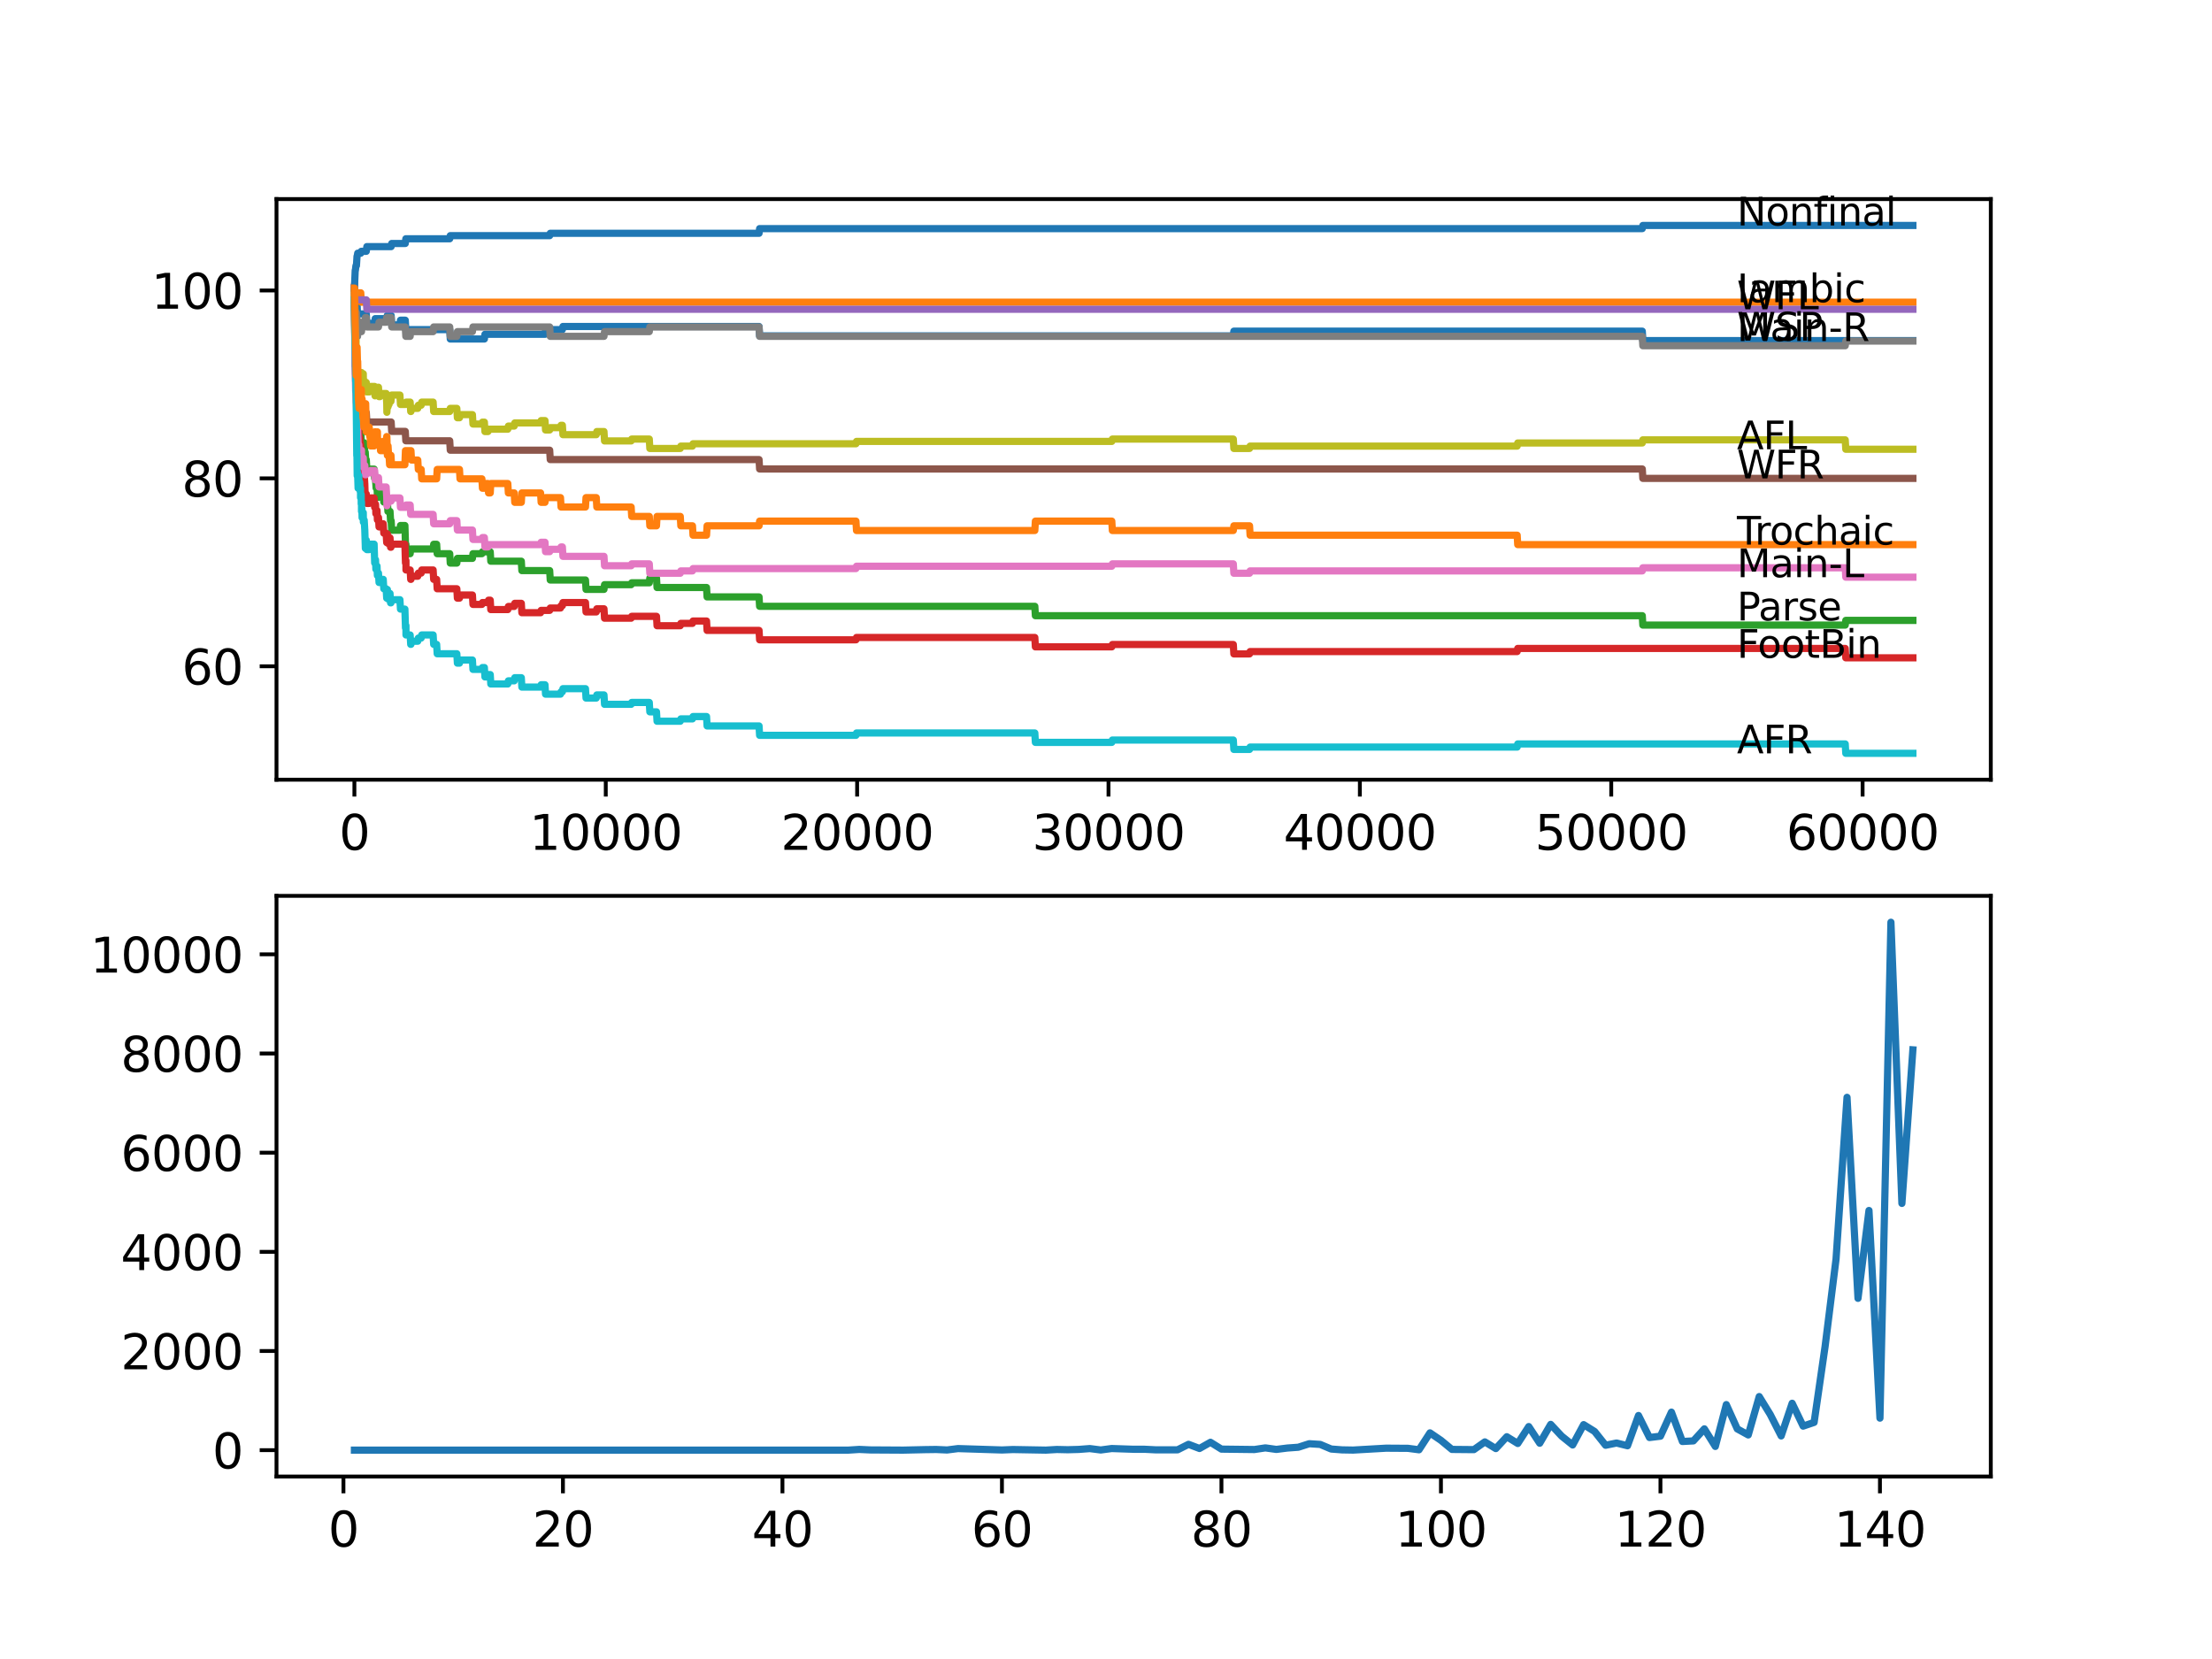 <?xml version="1.0" encoding="utf-8" standalone="no"?>
<!DOCTYPE svg PUBLIC "-//W3C//DTD SVG 1.1//EN"
  "http://www.w3.org/Graphics/SVG/1.1/DTD/svg11.dtd">
<svg xmlns:xlink="http://www.w3.org/1999/xlink" width="460.8pt" height="345.6pt" viewBox="0 0 460.8 345.6" xmlns="http://www.w3.org/2000/svg" version="1.1">
 <defs>
  <style type="text/css">*{stroke-linejoin: round; stroke-linecap: butt}</style>
 </defs>
 <g id="figure_1">
  <g id="patch_1">
   <path d="M 0 345.6 
L 460.8 345.6 
L 460.8 0 
L 0 0 
z
" style="fill: #ffffff"/>
  </g>
  <g id="axes_1">
   <g id="patch_2">
    <path d="M 57.6 162.432 
L 414.72 162.432 
L 414.72 41.472 
L 57.6 41.472 
z
" style="fill: #ffffff"/>
   </g>
   <g id="matplotlib.axis_1">
    <g id="xtick_1">
     <g id="line2d_1">
      <defs>
       <path id="m75ac74b5ad" d="M 0 0 
L 0 3.5 
" style="stroke: #000000; stroke-width: 0.8"/>
      </defs>
      <g>
       <use xlink:href="#m75ac74b5ad" x="73.827" y="162.432" style="stroke: #000000; stroke-width: 0.8"/>
      </g>
     </g>
     <g id="text_1">
      <!-- 0 -->
      <g transform="translate(70.646 177.03)scale(0.1 -0.1)">
       <defs>
        <path id="DejaVuSans-30" d="M 2034 4250 
Q 1547 4250 1301 3770 
Q 1056 3291 1056 2328 
Q 1056 1369 1301 889 
Q 1547 409 2034 409 
Q 2525 409 2770 889 
Q 3016 1369 3016 2328 
Q 3016 3291 2770 3770 
Q 2525 4250 2034 4250 
z
M 2034 4750 
Q 2819 4750 3233 4129 
Q 3647 3509 3647 2328 
Q 3647 1150 3233 529 
Q 2819 -91 2034 -91 
Q 1250 -91 836 529 
Q 422 1150 422 2328 
Q 422 3509 836 4129 
Q 1250 4750 2034 4750 
z
" transform="scale(0.016)"/>
       </defs>
       <use xlink:href="#DejaVuSans-30"/>
      </g>
     </g>
    </g>
    <g id="xtick_2">
     <g id="line2d_2">
      <g>
       <use xlink:href="#m75ac74b5ad" x="126.192" y="162.432" style="stroke: #000000; stroke-width: 0.8"/>
      </g>
     </g>
     <g id="text_2">
      <!-- 10000 -->
      <g transform="translate(110.286 177.03)scale(0.1 -0.1)">
       <defs>
        <path id="DejaVuSans-31" d="M 794 531 
L 1825 531 
L 1825 4091 
L 703 3866 
L 703 4441 
L 1819 4666 
L 2450 4666 
L 2450 531 
L 3481 531 
L 3481 0 
L 794 0 
L 794 531 
z
" transform="scale(0.016)"/>
       </defs>
       <use xlink:href="#DejaVuSans-31"/>
       <use xlink:href="#DejaVuSans-30" x="63.623"/>
       <use xlink:href="#DejaVuSans-30" x="127.246"/>
       <use xlink:href="#DejaVuSans-30" x="190.869"/>
       <use xlink:href="#DejaVuSans-30" x="254.492"/>
      </g>
     </g>
    </g>
    <g id="xtick_3">
     <g id="line2d_3">
      <g>
       <use xlink:href="#m75ac74b5ad" x="178.556" y="162.432" style="stroke: #000000; stroke-width: 0.8"/>
      </g>
     </g>
     <g id="text_3">
      <!-- 20000 -->
      <g transform="translate(162.65 177.03)scale(0.1 -0.1)">
       <defs>
        <path id="DejaVuSans-32" d="M 1228 531 
L 3431 531 
L 3431 0 
L 469 0 
L 469 531 
Q 828 903 1448 1529 
Q 2069 2156 2228 2338 
Q 2531 2678 2651 2914 
Q 2772 3150 2772 3378 
Q 2772 3750 2511 3984 
Q 2250 4219 1831 4219 
Q 1534 4219 1204 4116 
Q 875 4013 500 3803 
L 500 4441 
Q 881 4594 1212 4672 
Q 1544 4750 1819 4750 
Q 2544 4750 2975 4387 
Q 3406 4025 3406 3419 
Q 3406 3131 3298 2873 
Q 3191 2616 2906 2266 
Q 2828 2175 2409 1742 
Q 1991 1309 1228 531 
z
" transform="scale(0.016)"/>
       </defs>
       <use xlink:href="#DejaVuSans-32"/>
       <use xlink:href="#DejaVuSans-30" x="63.623"/>
       <use xlink:href="#DejaVuSans-30" x="127.246"/>
       <use xlink:href="#DejaVuSans-30" x="190.869"/>
       <use xlink:href="#DejaVuSans-30" x="254.492"/>
      </g>
     </g>
    </g>
    <g id="xtick_4">
     <g id="line2d_4">
      <g>
       <use xlink:href="#m75ac74b5ad" x="230.921" y="162.432" style="stroke: #000000; stroke-width: 0.8"/>
      </g>
     </g>
     <g id="text_4">
      <!-- 30000 -->
      <g transform="translate(215.015 177.03)scale(0.1 -0.1)">
       <defs>
        <path id="DejaVuSans-33" d="M 2597 2516 
Q 3050 2419 3304 2112 
Q 3559 1806 3559 1356 
Q 3559 666 3084 287 
Q 2609 -91 1734 -91 
Q 1441 -91 1130 -33 
Q 819 25 488 141 
L 488 750 
Q 750 597 1062 519 
Q 1375 441 1716 441 
Q 2309 441 2620 675 
Q 2931 909 2931 1356 
Q 2931 1769 2642 2001 
Q 2353 2234 1838 2234 
L 1294 2234 
L 1294 2753 
L 1863 2753 
Q 2328 2753 2575 2939 
Q 2822 3125 2822 3475 
Q 2822 3834 2567 4026 
Q 2313 4219 1838 4219 
Q 1578 4219 1281 4162 
Q 984 4106 628 3988 
L 628 4550 
Q 988 4650 1302 4700 
Q 1616 4750 1894 4750 
Q 2613 4750 3031 4423 
Q 3450 4097 3450 3541 
Q 3450 3153 3228 2886 
Q 3006 2619 2597 2516 
z
" transform="scale(0.016)"/>
       </defs>
       <use xlink:href="#DejaVuSans-33"/>
       <use xlink:href="#DejaVuSans-30" x="63.623"/>
       <use xlink:href="#DejaVuSans-30" x="127.246"/>
       <use xlink:href="#DejaVuSans-30" x="190.869"/>
       <use xlink:href="#DejaVuSans-30" x="254.492"/>
      </g>
     </g>
    </g>
    <g id="xtick_5">
     <g id="line2d_5">
      <g>
       <use xlink:href="#m75ac74b5ad" x="283.285" y="162.432" style="stroke: #000000; stroke-width: 0.8"/>
      </g>
     </g>
     <g id="text_5">
      <!-- 40000 -->
      <g transform="translate(267.379 177.03)scale(0.1 -0.1)">
       <defs>
        <path id="DejaVuSans-34" d="M 2419 4116 
L 825 1625 
L 2419 1625 
L 2419 4116 
z
M 2253 4666 
L 3047 4666 
L 3047 1625 
L 3713 1625 
L 3713 1100 
L 3047 1100 
L 3047 0 
L 2419 0 
L 2419 1100 
L 313 1100 
L 313 1709 
L 2253 4666 
z
" transform="scale(0.016)"/>
       </defs>
       <use xlink:href="#DejaVuSans-34"/>
       <use xlink:href="#DejaVuSans-30" x="63.623"/>
       <use xlink:href="#DejaVuSans-30" x="127.246"/>
       <use xlink:href="#DejaVuSans-30" x="190.869"/>
       <use xlink:href="#DejaVuSans-30" x="254.492"/>
      </g>
     </g>
    </g>
    <g id="xtick_6">
     <g id="line2d_6">
      <g>
       <use xlink:href="#m75ac74b5ad" x="335.65" y="162.432" style="stroke: #000000; stroke-width: 0.8"/>
      </g>
     </g>
     <g id="text_6">
      <!-- 50000 -->
      <g transform="translate(319.744 177.03)scale(0.1 -0.1)">
       <defs>
        <path id="DejaVuSans-35" d="M 691 4666 
L 3169 4666 
L 3169 4134 
L 1269 4134 
L 1269 2991 
Q 1406 3038 1543 3061 
Q 1681 3084 1819 3084 
Q 2600 3084 3056 2656 
Q 3513 2228 3513 1497 
Q 3513 744 3044 326 
Q 2575 -91 1722 -91 
Q 1428 -91 1123 -41 
Q 819 9 494 109 
L 494 744 
Q 775 591 1075 516 
Q 1375 441 1709 441 
Q 2250 441 2565 725 
Q 2881 1009 2881 1497 
Q 2881 1984 2565 2268 
Q 2250 2553 1709 2553 
Q 1456 2553 1204 2497 
Q 953 2441 691 2322 
L 691 4666 
z
" transform="scale(0.016)"/>
       </defs>
       <use xlink:href="#DejaVuSans-35"/>
       <use xlink:href="#DejaVuSans-30" x="63.623"/>
       <use xlink:href="#DejaVuSans-30" x="127.246"/>
       <use xlink:href="#DejaVuSans-30" x="190.869"/>
       <use xlink:href="#DejaVuSans-30" x="254.492"/>
      </g>
     </g>
    </g>
    <g id="xtick_7">
     <g id="line2d_7">
      <g>
       <use xlink:href="#m75ac74b5ad" x="388.014" y="162.432" style="stroke: #000000; stroke-width: 0.8"/>
      </g>
     </g>
     <g id="text_7">
      <!-- 60000 -->
      <g transform="translate(372.108 177.03)scale(0.1 -0.1)">
       <defs>
        <path id="DejaVuSans-36" d="M 2113 2584 
Q 1688 2584 1439 2293 
Q 1191 2003 1191 1497 
Q 1191 994 1439 701 
Q 1688 409 2113 409 
Q 2538 409 2786 701 
Q 3034 994 3034 1497 
Q 3034 2003 2786 2293 
Q 2538 2584 2113 2584 
z
M 3366 4563 
L 3366 3988 
Q 3128 4100 2886 4159 
Q 2644 4219 2406 4219 
Q 1781 4219 1451 3797 
Q 1122 3375 1075 2522 
Q 1259 2794 1537 2939 
Q 1816 3084 2150 3084 
Q 2853 3084 3261 2657 
Q 3669 2231 3669 1497 
Q 3669 778 3244 343 
Q 2819 -91 2113 -91 
Q 1303 -91 875 529 
Q 447 1150 447 2328 
Q 447 3434 972 4092 
Q 1497 4750 2381 4750 
Q 2619 4750 2861 4703 
Q 3103 4656 3366 4563 
z
" transform="scale(0.016)"/>
       </defs>
       <use xlink:href="#DejaVuSans-36"/>
       <use xlink:href="#DejaVuSans-30" x="63.623"/>
       <use xlink:href="#DejaVuSans-30" x="127.246"/>
       <use xlink:href="#DejaVuSans-30" x="190.869"/>
       <use xlink:href="#DejaVuSans-30" x="254.492"/>
      </g>
     </g>
    </g>
   </g>
   <g id="matplotlib.axis_2">
    <g id="ytick_1">
     <g id="line2d_8">
      <defs>
       <path id="m7d3cdbb294" d="M 0 0 
L -3.5 0 
" style="stroke: #000000; stroke-width: 0.8"/>
      </defs>
      <g>
       <use xlink:href="#m7d3cdbb294" x="57.6" y="138.797" style="stroke: #000000; stroke-width: 0.8"/>
      </g>
     </g>
     <g id="text_8">
      <!-- 60 -->
      <g transform="translate(37.875 142.596)scale(0.1 -0.1)">
       <use xlink:href="#DejaVuSans-36"/>
       <use xlink:href="#DejaVuSans-30" x="63.623"/>
      </g>
     </g>
    </g>
    <g id="ytick_2">
     <g id="line2d_9">
      <g>
       <use xlink:href="#m7d3cdbb294" x="57.6" y="99.652" style="stroke: #000000; stroke-width: 0.8"/>
      </g>
     </g>
     <g id="text_9">
      <!-- 80 -->
      <g transform="translate(37.875 103.451)scale(0.1 -0.1)">
       <defs>
        <path id="DejaVuSans-38" d="M 2034 2216 
Q 1584 2216 1326 1975 
Q 1069 1734 1069 1313 
Q 1069 891 1326 650 
Q 1584 409 2034 409 
Q 2484 409 2743 651 
Q 3003 894 3003 1313 
Q 3003 1734 2745 1975 
Q 2488 2216 2034 2216 
z
M 1403 2484 
Q 997 2584 770 2862 
Q 544 3141 544 3541 
Q 544 4100 942 4425 
Q 1341 4750 2034 4750 
Q 2731 4750 3128 4425 
Q 3525 4100 3525 3541 
Q 3525 3141 3298 2862 
Q 3072 2584 2669 2484 
Q 3125 2378 3379 2068 
Q 3634 1759 3634 1313 
Q 3634 634 3220 271 
Q 2806 -91 2034 -91 
Q 1263 -91 848 271 
Q 434 634 434 1313 
Q 434 1759 690 2068 
Q 947 2378 1403 2484 
z
M 1172 3481 
Q 1172 3119 1398 2916 
Q 1625 2713 2034 2713 
Q 2441 2713 2670 2916 
Q 2900 3119 2900 3481 
Q 2900 3844 2670 4047 
Q 2441 4250 2034 4250 
Q 1625 4250 1398 4047 
Q 1172 3844 1172 3481 
z
" transform="scale(0.016)"/>
       </defs>
       <use xlink:href="#DejaVuSans-38"/>
       <use xlink:href="#DejaVuSans-30" x="63.623"/>
      </g>
     </g>
    </g>
    <g id="ytick_3">
     <g id="line2d_10">
      <g>
       <use xlink:href="#m7d3cdbb294" x="57.6" y="60.508" style="stroke: #000000; stroke-width: 0.8"/>
      </g>
     </g>
     <g id="text_10">
      <!-- 100 -->
      <g transform="translate(31.512 64.307)scale(0.1 -0.1)">
       <use xlink:href="#DejaVuSans-31"/>
       <use xlink:href="#DejaVuSans-30" x="63.623"/>
       <use xlink:href="#DejaVuSans-30" x="127.246"/>
      </g>
     </g>
    </g>
   </g>
   <g id="line2d_11">
    <path d="M 73.833 60.018 
L 73.843 60.018 
L 73.854 59.366 
L 73.896 64.748 
L 73.922 63.77 
L 73.974 63.77 
L 74.032 62.139 
L 74.037 64.096 
L 74.079 64.096 
L 74.189 64.096 
L 74.304 62.465 
L 74.356 62.465 
L 74.472 65.401 
L 76.304 65.401 
L 76.42 67.358 
L 78.043 67.358 
L 78.158 66.379 
L 80.562 66.379 
L 80.677 65.727 
L 81.483 65.727 
L 81.598 67.684 
L 83.311 67.684 
L 83.426 66.706 
L 84.426 66.706 
L 84.541 68.663 
L 93.684 68.663 
L 93.799 70.62 
L 100.905 70.62 
L 101.02 69.641 
L 113.53 69.641 
L 113.645 68.663 
L 117.154 68.663 
L 117.269 68.01 
L 158.124 68.01 
L 158.239 69.968 
L 256.92 69.968 
L 257.035 68.989 
L 342.117 68.989 
L 342.232 70.946 
L 398.487 70.946 
L 398.487 70.946 
" clip-path="url(#p17e1a7690f)" style="fill: none; stroke: #1f77b4; stroke-width: 1.5; stroke-linecap: square"/>
   </g>
   <g id="line2d_12">
    <path d="M 73.833 60.508 
L 73.89 59.04 
L 73.896 60.997 
L 73.937 60.997 
L 75.152 60.997 
L 75.268 62.954 
L 398.487 62.954 
L 398.487 62.954 
" clip-path="url(#p17e1a7690f)" style="fill: none; stroke: #ff7f0e; stroke-width: 1.5; stroke-linecap: square"/>
   </g>
   <g id="line2d_13">
    <path d="M 73.833 62.465 
L 73.838 62.465 
L 73.974 74.371 
L 73.979 73.393 
L 74.037 76.263 
L 74.068 75.285 
L 74.184 78.221 
L 74.199 78.221 
L 74.32 82.461 
L 74.356 82.07 
L 74.377 85.984 
L 74.383 85.984 
L 74.55 85.984 
L 74.665 85.006 
L 74.739 85.006 
L 74.76 84.027 
L 74.765 85.984 
L 74.843 85.984 
L 74.927 85.984 
L 75.042 87.942 
L 75.105 87.942 
L 75.226 91.465 
L 75.241 91.465 
L 75.273 93.422 
L 75.351 92.052 
L 75.383 92.052 
L 75.43 94.009 
L 75.498 93.617 
L 75.676 93.617 
L 75.791 92.247 
L 75.87 92.247 
L 75.985 94.205 
L 76.084 94.205 
L 76.2 96.162 
L 76.215 96.162 
L 76.304 95.77 
L 76.42 97.728 
L 77.933 97.728 
L 78.048 99.685 
L 78.231 99.685 
L 78.347 101.642 
L 78.54 101.642 
L 78.655 103.599 
L 78.844 103.599 
L 78.959 102.621 
L 79.834 102.621 
L 79.949 104.578 
L 80.698 104.578 
L 80.813 106.535 
L 81.248 106.535 
L 81.363 108.492 
L 81.483 108.492 
L 81.598 110.45 
L 83.311 110.45 
L 83.426 109.471 
L 84.348 109.471 
L 84.468 113.385 
L 84.567 113.385 
L 84.683 115.343 
L 85.442 115.343 
L 85.557 114.364 
L 90.228 114.364 
L 90.343 113.385 
L 90.961 113.385 
L 91.076 115.343 
L 93.684 115.343 
L 93.799 117.3 
L 95.166 117.3 
L 95.281 116.321 
L 98.413 116.321 
L 98.528 115.343 
L 100.387 115.343 
L 100.502 114.951 
L 102.125 114.951 
L 102.24 116.908 
L 108.598 116.908 
L 108.713 118.866 
L 114.509 118.866 
L 114.625 120.823 
L 121.966 120.823 
L 122.081 122.78 
L 125.82 122.78 
L 125.935 121.802 
L 131.481 121.802 
L 131.596 121.41 
L 135.256 121.41 
L 135.371 120.432 
L 136.759 120.432 
L 136.874 122.389 
L 147.185 122.389 
L 147.3 124.346 
L 158.124 124.346 
L 158.239 126.303 
L 215.573 126.303 
L 215.688 128.26 
L 342.117 128.26 
L 342.232 130.218 
L 384.396 130.218 
L 384.511 129.239 
L 398.487 129.239 
L 398.487 129.239 
" clip-path="url(#p17e1a7690f)" style="fill: none; stroke: #2ca02c; stroke-width: 1.5; stroke-linecap: square"/>
   </g>
   <g id="line2d_14">
    <path d="M 73.833 60.508 
L 73.958 71.24 
L 73.969 70.587 
L 73.974 70.587 
L 74.089 78.025 
L 74.1 77.536 
L 74.105 77.536 
L 74.142 76.394 
L 74.184 79.819 
L 74.194 79.819 
L 74.199 79.819 
L 74.32 87.648 
L 74.33 87.256 
L 74.356 87.256 
L 74.409 89.866 
L 74.472 89.214 
L 74.487 89.214 
L 74.597 92.476 
L 74.602 91.823 
L 74.728 89.866 
L 74.739 89.866 
L 74.76 91.823 
L 74.849 91.171 
L 74.927 91.171 
L 75.042 93.128 
L 75.053 93.128 
L 75.105 92.476 
L 75.11 94.433 
L 75.152 94.433 
L 75.241 93.389 
L 75.247 95.346 
L 75.273 95.346 
L 75.304 94.955 
L 75.309 96.912 
L 75.367 96.26 
L 75.383 96.26 
L 75.43 98.217 
L 75.498 97.826 
L 75.508 97.826 
L 75.624 97.173 
L 75.676 97.173 
L 75.697 99.13 
L 75.791 98.739 
L 75.87 98.739 
L 75.985 100.696 
L 75.99 100.696 
L 76.111 104.611 
L 76.179 104.611 
L 76.299 102.914 
L 76.304 102.914 
L 76.42 104.872 
L 76.922 104.872 
L 77.037 104.219 
L 77.1 104.219 
L 77.215 103.73 
L 77.933 103.73 
L 78.048 105.687 
L 78.127 105.687 
L 78.231 105.035 
L 78.299 106.992 
L 78.341 106.339 
L 78.54 106.339 
L 78.619 108.297 
L 78.65 107.807 
L 78.844 107.807 
L 78.959 109.765 
L 79.153 109.765 
L 79.268 109.112 
L 79.834 109.112 
L 79.949 111.069 
L 80.441 111.069 
L 80.556 113.027 
L 80.562 113.027 
L 80.682 111.233 
L 80.698 111.233 
L 80.813 113.19 
L 80.834 113.19 
L 80.949 112.7 
L 81.043 112.7 
L 81.159 112.048 
L 81.248 112.048 
L 81.363 114.005 
L 81.441 114.005 
L 81.556 113.353 
L 84.348 113.353 
L 84.468 117.267 
L 84.51 117.267 
L 84.567 116.778 
L 84.573 118.735 
L 84.604 118.735 
L 85.442 118.735 
L 85.557 120.692 
L 85.609 120.692 
L 85.725 120.04 
L 87.029 120.04 
L 87.144 119.388 
L 87.735 119.388 
L 87.851 118.735 
L 90.228 118.735 
L 90.343 120.692 
L 90.961 120.692 
L 91.076 122.65 
L 95.166 122.65 
L 95.281 124.607 
L 95.716 124.607 
L 95.831 123.955 
L 98.413 123.955 
L 98.528 125.912 
L 100.387 125.912 
L 100.502 125.52 
L 101.659 125.52 
L 101.774 125.031 
L 102.125 125.031 
L 102.24 126.988 
L 105.786 126.988 
L 105.901 126.336 
L 107.121 126.336 
L 107.236 125.683 
L 108.598 125.683 
L 108.713 127.641 
L 112.614 127.641 
L 112.729 127.151 
L 114.509 127.151 
L 114.625 126.662 
L 116.761 126.662 
L 116.876 126.173 
L 117.154 126.173 
L 117.269 125.52 
L 121.966 125.52 
L 122.081 127.478 
L 124.213 127.478 
L 124.328 126.825 
L 125.82 126.825 
L 125.935 128.782 
L 131.481 128.782 
L 131.596 128.391 
L 136.759 128.391 
L 136.874 130.348 
L 141.713 130.348 
L 141.828 129.859 
L 144.252 129.859 
L 144.368 129.37 
L 147.185 129.37 
L 147.3 131.327 
L 158.124 131.327 
L 158.239 133.284 
L 178.31 133.284 
L 178.426 132.795 
L 215.573 132.795 
L 215.688 134.752 
L 231.607 134.752 
L 231.722 134.263 
L 256.92 134.263 
L 257.035 136.22 
L 260.303 136.22 
L 260.418 135.731 
L 316.055 135.731 
L 316.17 135.078 
L 384.396 135.078 
L 384.511 137.035 
L 398.487 137.035 
L 398.487 137.035 
" clip-path="url(#p17e1a7690f)" style="fill: none; stroke: #d62728; stroke-width: 1.5; stroke-linecap: square"/>
   </g>
   <g id="line2d_15">
    <path d="M 73.833 60.508 
L 73.848 60.508 
L 73.964 62.465 
L 76.304 62.465 
L 76.42 64.422 
L 398.487 64.422 
L 398.487 64.422 
" clip-path="url(#p17e1a7690f)" style="fill: none; stroke: #9467bd; stroke-width: 1.5; stroke-linecap: square"/>
   </g>
   <g id="line2d_16">
    <path d="M 73.833 62.465 
L 73.838 62.465 
L 73.985 76.166 
L 74.032 76.166 
L 74.147 78.123 
L 74.252 78.123 
L 74.372 82.037 
L 74.403 82.037 
L 74.519 83.994 
L 75.152 83.994 
L 75.268 85.952 
L 76.304 85.952 
L 76.42 87.909 
L 81.483 87.909 
L 81.598 89.866 
L 84.426 89.866 
L 84.541 91.823 
L 93.684 91.823 
L 93.799 93.781 
L 114.509 93.781 
L 114.625 95.738 
L 158.124 95.738 
L 158.239 97.695 
L 342.117 97.695 
L 342.232 99.652 
L 398.487 99.652 
L 398.487 99.652 
" clip-path="url(#p17e1a7690f)" style="fill: none; stroke: #8c564b; stroke-width: 1.5; stroke-linecap: square"/>
   </g>
   <g id="line2d_17">
    <path d="M 73.833 60.018 
L 73.99 77.927 
L 74 77.927 
L 74.089 81.45 
L 74.115 80.961 
L 74.126 80.961 
L 74.241 83.897 
L 74.299 83.897 
L 74.403 89.377 
L 74.419 88.724 
L 74.487 88.724 
L 74.608 92.639 
L 74.739 92.639 
L 74.854 94.596 
L 75.152 94.596 
L 75.268 94.205 
L 75.273 94.205 
L 75.304 93.813 
L 75.309 95.77 
L 75.362 95.77 
L 75.43 95.77 
L 75.545 95.379 
L 75.676 95.379 
L 75.697 97.336 
L 75.791 96.945 
L 75.99 96.945 
L 76.105 98.902 
L 76.215 98.902 
L 76.331 98.511 
L 77.1 98.511 
L 77.215 98.021 
L 78.043 98.021 
L 78.158 99.978 
L 78.619 99.978 
L 78.734 99.489 
L 78.844 99.489 
L 78.959 101.446 
L 80.441 101.446 
L 80.556 103.404 
L 80.562 103.404 
L 80.603 105.361 
L 80.672 104.872 
L 80.834 104.872 
L 80.949 104.382 
L 81.483 104.382 
L 81.598 103.73 
L 83.311 103.73 
L 83.426 105.687 
L 84.51 105.687 
L 84.625 105.198 
L 85.442 105.198 
L 85.557 107.155 
L 90.228 107.155 
L 90.343 109.112 
L 93.684 109.112 
L 93.799 108.46 
L 95.166 108.46 
L 95.281 110.417 
L 98.413 110.417 
L 98.528 112.374 
L 100.387 112.374 
L 100.502 111.983 
L 100.905 111.983 
L 101.02 113.94 
L 101.659 113.94 
L 101.774 113.451 
L 112.614 113.451 
L 112.729 112.961 
L 113.53 112.961 
L 113.645 114.919 
L 114.509 114.919 
L 114.625 114.429 
L 116.761 114.429 
L 116.876 113.94 
L 117.154 113.94 
L 117.269 115.897 
L 125.82 115.897 
L 125.935 117.854 
L 131.481 117.854 
L 131.596 117.463 
L 135.256 117.463 
L 135.371 119.42 
L 141.713 119.42 
L 141.828 118.931 
L 144.252 118.931 
L 144.368 118.442 
L 178.31 118.442 
L 178.426 117.952 
L 231.607 117.952 
L 231.722 117.463 
L 256.92 117.463 
L 257.035 119.42 
L 260.303 119.42 
L 260.418 118.931 
L 342.117 118.931 
L 342.232 118.279 
L 384.396 118.279 
L 384.511 120.236 
L 398.487 120.236 
L 398.487 120.236 
" clip-path="url(#p17e1a7690f)" style="fill: none; stroke: #e377c2; stroke-width: 1.5; stroke-linecap: square"/>
   </g>
   <g id="line2d_18">
    <path d="M 73.833 62.465 
L 73.848 60.442 
L 73.927 65.172 
L 73.937 65.172 
L 73.948 64.52 
L 73.953 66.477 
L 74.032 65.825 
L 74.053 67.782 
L 74.142 65.825 
L 74.21 65.825 
L 74.252 65.172 
L 74.257 67.13 
L 74.314 66.151 
L 74.356 66.151 
L 74.477 70.065 
L 74.487 70.065 
L 74.608 68.108 
L 74.739 68.108 
L 74.854 67.13 
L 75.152 67.13 
L 75.268 69.087 
L 75.304 69.087 
L 75.419 68.108 
L 75.676 68.108 
L 75.791 67.13 
L 75.99 67.13 
L 76.105 66.151 
L 76.304 66.151 
L 76.42 68.108 
L 78.844 68.108 
L 78.959 67.13 
L 80.441 67.13 
L 80.556 66.151 
L 81.483 66.151 
L 81.598 68.108 
L 84.426 68.108 
L 84.541 70.065 
L 85.442 70.065 
L 85.557 69.087 
L 90.228 69.087 
L 90.343 68.108 
L 93.684 68.108 
L 93.799 70.065 
L 95.166 70.065 
L 95.281 69.087 
L 98.413 69.087 
L 98.528 68.108 
L 114.509 68.108 
L 114.625 70.065 
L 125.82 70.065 
L 125.935 69.087 
L 135.256 69.087 
L 135.371 68.108 
L 158.124 68.108 
L 158.239 70.065 
L 342.117 70.065 
L 342.232 72.023 
L 384.396 72.023 
L 384.511 71.044 
L 398.487 71.044 
L 398.487 71.044 
" clip-path="url(#p17e1a7690f)" style="fill: none; stroke: #7f7f7f; stroke-width: 1.5; stroke-linecap: square"/>
   </g>
   <g id="line2d_19">
    <path d="M 73.833 60.508 
L 73.958 70.196 
L 73.964 69.544 
L 73.974 69.544 
L 74.089 73.067 
L 74.189 70.946 
L 74.131 73.882 
L 74.199 72.903 
L 74.21 72.903 
L 74.32 78.775 
L 74.335 78.384 
L 74.367 78.384 
L 74.372 80.341 
L 74.414 77.731 
L 74.472 77.731 
L 74.487 77.731 
L 74.597 80.993 
L 74.602 80.341 
L 74.728 78.384 
L 74.739 78.384 
L 74.76 80.341 
L 74.849 79.689 
L 75.053 79.689 
L 75.168 78.645 
L 75.173 78.645 
L 75.288 77.601 
L 75.304 77.601 
L 75.309 79.558 
L 75.414 78.906 
L 75.43 78.906 
L 75.55 77.862 
L 75.676 77.862 
L 75.697 79.819 
L 75.791 79.428 
L 75.99 79.428 
L 76.105 81.385 
L 76.179 81.385 
L 76.299 79.689 
L 76.304 79.689 
L 76.42 81.646 
L 76.922 81.646 
L 77.037 80.993 
L 77.1 80.993 
L 77.215 80.504 
L 78.043 80.504 
L 78.127 82.461 
L 78.153 81.809 
L 78.299 81.809 
L 78.415 81.156 
L 78.619 81.156 
L 78.734 80.667 
L 78.844 80.667 
L 78.959 82.624 
L 79.153 82.624 
L 79.268 81.972 
L 80.441 81.972 
L 80.556 83.929 
L 80.562 83.929 
L 80.593 85.886 
L 80.672 84.745 
L 80.834 84.745 
L 80.949 84.255 
L 81.043 84.255 
L 81.159 83.603 
L 81.441 83.603 
L 81.562 82.298 
L 83.311 82.298 
L 83.426 84.255 
L 84.51 84.255 
L 84.625 83.766 
L 85.442 83.766 
L 85.557 85.723 
L 85.609 85.723 
L 85.725 85.071 
L 87.029 85.071 
L 87.144 84.418 
L 87.735 84.418 
L 87.851 83.766 
L 90.228 83.766 
L 90.343 85.723 
L 93.684 85.723 
L 93.799 85.071 
L 95.166 85.071 
L 95.281 87.028 
L 95.716 87.028 
L 95.831 86.376 
L 98.413 86.376 
L 98.528 88.333 
L 100.387 88.333 
L 100.502 87.942 
L 100.905 87.942 
L 101.02 89.899 
L 101.659 89.899 
L 101.774 89.409 
L 105.786 89.409 
L 105.901 88.757 
L 107.121 88.757 
L 107.236 88.105 
L 112.614 88.105 
L 112.729 87.615 
L 113.53 87.615 
L 113.645 89.573 
L 114.509 89.573 
L 114.625 89.083 
L 116.761 89.083 
L 116.876 88.594 
L 117.154 88.594 
L 117.269 90.551 
L 124.213 90.551 
L 124.328 89.899 
L 125.82 89.899 
L 125.935 91.856 
L 131.481 91.856 
L 131.596 91.465 
L 135.256 91.465 
L 135.371 93.422 
L 141.713 93.422 
L 141.828 92.932 
L 144.252 92.932 
L 144.368 92.443 
L 178.31 92.443 
L 178.426 91.954 
L 231.607 91.954 
L 231.722 91.465 
L 256.92 91.465 
L 257.035 93.422 
L 260.303 93.422 
L 260.418 92.932 
L 316.055 92.932 
L 316.17 92.28 
L 342.117 92.28 
L 342.232 91.628 
L 384.396 91.628 
L 384.511 93.585 
L 398.487 93.585 
L 398.487 93.585 
" clip-path="url(#p17e1a7690f)" style="fill: none; stroke: #bcbd22; stroke-width: 1.5; stroke-linecap: square"/>
   </g>
   <g id="line2d_20">
    <path d="M 73.833 62.465 
L 73.958 72.642 
L 73.969 71.99 
L 73.974 71.99 
L 74.089 79.428 
L 74.1 78.938 
L 74.105 78.938 
L 74.126 78.286 
L 74.147 81.711 
L 74.178 81.222 
L 74.32 94.922 
L 74.325 94.531 
L 74.356 94.531 
L 74.409 99.098 
L 74.477 98.445 
L 74.487 98.445 
L 74.597 101.707 
L 74.602 101.055 
L 74.728 99.098 
L 74.739 99.098 
L 74.76 101.055 
L 74.849 100.403 
L 74.927 100.403 
L 75.042 102.36 
L 75.053 102.36 
L 75.105 101.707 
L 75.11 103.665 
L 75.152 103.665 
L 75.173 103.665 
L 75.241 103.012 
L 75.247 104.969 
L 75.273 104.969 
L 75.304 104.578 
L 75.309 106.535 
L 75.367 105.883 
L 75.383 105.883 
L 75.43 107.84 
L 75.498 107.449 
L 75.508 107.449 
L 75.624 106.796 
L 75.676 106.796 
L 75.697 108.753 
L 75.791 108.362 
L 75.87 108.362 
L 75.985 110.319 
L 75.99 110.319 
L 76.111 114.234 
L 76.179 114.234 
L 76.299 112.537 
L 76.304 112.537 
L 76.42 114.495 
L 76.922 114.495 
L 77.037 113.842 
L 77.1 113.842 
L 77.215 113.353 
L 77.933 113.353 
L 78.053 117.267 
L 78.127 117.267 
L 78.231 116.615 
L 78.299 118.572 
L 78.341 117.92 
L 78.54 117.92 
L 78.619 119.877 
L 78.65 119.388 
L 78.844 119.388 
L 78.959 121.345 
L 79.153 121.345 
L 79.268 120.692 
L 79.834 120.692 
L 79.949 122.65 
L 80.441 122.65 
L 80.556 124.607 
L 80.562 124.607 
L 80.682 122.813 
L 80.698 122.813 
L 80.813 124.77 
L 80.834 124.77 
L 80.949 124.281 
L 81.043 124.281 
L 81.159 123.628 
L 81.248 123.628 
L 81.363 125.586 
L 81.441 125.586 
L 81.556 124.933 
L 83.311 124.933 
L 83.426 126.89 
L 84.348 126.89 
L 84.468 130.805 
L 84.51 130.805 
L 84.567 130.316 
L 84.573 132.273 
L 84.604 132.273 
L 85.442 132.273 
L 85.557 134.23 
L 85.609 134.23 
L 85.725 133.578 
L 87.029 133.578 
L 87.144 132.925 
L 87.735 132.925 
L 87.851 132.273 
L 90.228 132.273 
L 90.343 134.23 
L 90.961 134.23 
L 91.076 136.187 
L 95.166 136.187 
L 95.281 138.144 
L 95.716 138.144 
L 95.831 137.492 
L 98.413 137.492 
L 98.528 139.449 
L 100.387 139.449 
L 100.502 139.058 
L 100.905 139.058 
L 101.02 141.015 
L 101.659 141.015 
L 101.774 140.526 
L 102.125 140.526 
L 102.24 142.483 
L 105.786 142.483 
L 105.901 141.831 
L 107.121 141.831 
L 107.236 141.178 
L 108.598 141.178 
L 108.713 143.135 
L 112.614 143.135 
L 112.729 142.646 
L 113.53 142.646 
L 113.645 144.603 
L 116.761 144.603 
L 116.876 144.114 
L 117.154 144.114 
L 117.269 143.462 
L 121.966 143.462 
L 122.081 145.419 
L 124.213 145.419 
L 124.328 144.766 
L 125.82 144.766 
L 125.935 146.724 
L 131.481 146.724 
L 131.596 146.332 
L 135.256 146.332 
L 135.371 148.289 
L 136.759 148.289 
L 136.874 150.247 
L 141.713 150.247 
L 141.828 149.757 
L 144.252 149.757 
L 144.368 149.268 
L 147.185 149.268 
L 147.3 151.225 
L 158.124 151.225 
L 158.239 153.182 
L 178.31 153.182 
L 178.426 152.693 
L 215.573 152.693 
L 215.688 154.65 
L 231.607 154.65 
L 231.722 154.161 
L 256.92 154.161 
L 257.035 156.118 
L 260.303 156.118 
L 260.418 155.629 
L 316.055 155.629 
L 316.17 154.977 
L 384.396 154.977 
L 384.511 156.934 
L 398.487 156.934 
L 398.487 156.934 
" clip-path="url(#p17e1a7690f)" style="fill: none; stroke: #17becf; stroke-width: 1.5; stroke-linecap: square"/>
   </g>
   <g id="line2d_21">
    <path d="M 73.833 60.018 
L 73.838 60.018 
L 73.995 56.332 
L 74.032 56.332 
L 74.147 55.354 
L 74.252 55.354 
L 74.372 53.396 
L 74.403 53.396 
L 74.519 52.744 
L 75.152 52.744 
L 75.268 52.353 
L 76.304 52.353 
L 76.42 51.374 
L 81.483 51.374 
L 81.598 50.722 
L 84.426 50.722 
L 84.541 49.743 
L 93.684 49.743 
L 93.799 49.091 
L 114.509 49.091 
L 114.625 48.601 
L 158.124 48.601 
L 158.239 47.623 
L 342.117 47.623 
L 342.232 46.97 
L 398.487 46.97 
L 398.487 46.97 
" clip-path="url(#p17e1a7690f)" style="fill: none; stroke: #1f77b4; stroke-width: 1.5; stroke-linecap: square"/>
   </g>
   <g id="line2d_22">
    <path d="M 73.833 60.018 
L 73.854 60.018 
L 73.985 67.456 
L 73.99 67.456 
L 74.115 74.306 
L 74.126 74.306 
L 74.189 78.221 
L 74.236 75.285 
L 74.252 75.285 
L 74.377 72.349 
L 74.388 72.349 
L 74.487 76.263 
L 74.503 75.285 
L 74.513 75.285 
L 74.644 83.114 
L 74.665 83.114 
L 74.781 85.071 
L 74.927 85.071 
L 75.042 83.114 
L 75.053 83.114 
L 75.105 85.071 
L 75.163 83.114 
L 75.241 83.114 
L 75.273 81.156 
L 75.315 85.071 
L 75.346 85.071 
L 75.383 85.071 
L 75.43 83.114 
L 75.493 85.071 
L 75.508 85.071 
L 75.624 87.028 
L 75.697 87.028 
L 75.812 88.985 
L 75.87 88.985 
L 75.985 87.028 
L 75.99 87.028 
L 76.116 84.092 
L 76.179 84.092 
L 76.304 89.964 
L 76.42 88.985 
L 76.922 88.985 
L 77.037 90.943 
L 77.1 90.943 
L 77.215 92.9 
L 77.933 92.9 
L 78.048 89.964 
L 78.127 89.964 
L 78.231 91.921 
L 78.237 89.964 
L 78.299 89.964 
L 78.415 91.921 
L 78.54 91.921 
L 78.619 89.964 
L 78.65 91.921 
L 79.153 91.921 
L 79.268 93.878 
L 79.834 93.878 
L 79.949 91.921 
L 80.441 91.921 
L 80.556 90.943 
L 80.593 90.943 
L 80.698 94.857 
L 80.708 92.9 
L 80.834 92.9 
L 80.949 94.857 
L 81.043 94.857 
L 81.159 96.814 
L 81.248 96.814 
L 81.363 94.857 
L 81.441 94.857 
L 81.556 96.814 
L 84.348 96.814 
L 84.463 93.878 
L 84.51 93.878 
L 84.567 95.836 
L 84.62 93.878 
L 85.609 93.878 
L 85.725 95.836 
L 87.029 95.836 
L 87.144 97.793 
L 87.735 97.793 
L 87.851 99.75 
L 90.961 99.75 
L 91.076 97.793 
L 95.716 97.793 
L 95.831 99.75 
L 100.387 99.75 
L 100.502 101.707 
L 100.905 101.707 
L 101.02 100.729 
L 101.659 100.729 
L 101.774 102.686 
L 102.125 102.686 
L 102.24 100.729 
L 105.786 100.729 
L 105.901 102.686 
L 107.121 102.686 
L 107.236 104.643 
L 108.598 104.643 
L 108.713 102.686 
L 112.614 102.686 
L 112.729 104.643 
L 113.53 104.643 
L 113.645 103.665 
L 116.761 103.665 
L 116.876 105.622 
L 121.966 105.622 
L 122.081 103.665 
L 124.213 103.665 
L 124.328 105.622 
L 131.481 105.622 
L 131.596 107.579 
L 135.256 107.579 
L 135.371 109.536 
L 136.759 109.536 
L 136.874 107.579 
L 141.713 107.579 
L 141.828 109.536 
L 144.252 109.536 
L 144.368 111.493 
L 147.185 111.493 
L 147.3 109.536 
L 158.124 109.536 
L 158.239 108.558 
L 178.31 108.558 
L 178.426 110.515 
L 215.573 110.515 
L 215.688 108.558 
L 231.607 108.558 
L 231.722 110.515 
L 256.92 110.515 
L 257.035 109.536 
L 260.303 109.536 
L 260.418 111.493 
L 316.055 111.493 
L 316.17 113.451 
L 398.487 113.451 
L 398.487 113.451 
" clip-path="url(#p17e1a7690f)" style="fill: none; stroke: #ff7f0e; stroke-width: 1.5; stroke-linecap: square"/>
   </g>
   <g id="patch_3">
    <path d="M 57.6 162.432 
L 57.6 41.472 
" style="fill: none; stroke: #000000; stroke-width: 0.8; stroke-linejoin: miter; stroke-linecap: square"/>
   </g>
   <g id="patch_4">
    <path d="M 414.72 162.432 
L 414.72 41.472 
" style="fill: none; stroke: #000000; stroke-width: 0.8; stroke-linejoin: miter; stroke-linecap: square"/>
   </g>
   <g id="patch_5">
    <path d="M 57.6 162.432 
L 414.72 162.432 
" style="fill: none; stroke: #000000; stroke-width: 0.8; stroke-linejoin: miter; stroke-linecap: square"/>
   </g>
   <g id="patch_6">
    <path d="M 57.6 41.472 
L 414.72 41.472 
" style="fill: none; stroke: #000000; stroke-width: 0.8; stroke-linejoin: miter; stroke-linecap: square"/>
   </g>
   <g id="text_11">
    <!-- WSP -->
    <g transform="translate(361.832 70.946)scale(0.08 -0.08)">
     <defs>
      <path id="DejaVuSans-57" d="M 213 4666 
L 850 4666 
L 1831 722 
L 2809 4666 
L 3519 4666 
L 4500 722 
L 5478 4666 
L 6119 4666 
L 4947 0 
L 4153 0 
L 3169 4050 
L 2175 0 
L 1381 0 
L 213 4666 
z
" transform="scale(0.016)"/>
      <path id="DejaVuSans-53" d="M 3425 4513 
L 3425 3897 
Q 3066 4069 2747 4153 
Q 2428 4238 2131 4238 
Q 1616 4238 1336 4038 
Q 1056 3838 1056 3469 
Q 1056 3159 1242 3001 
Q 1428 2844 1947 2747 
L 2328 2669 
Q 3034 2534 3370 2195 
Q 3706 1856 3706 1288 
Q 3706 609 3251 259 
Q 2797 -91 1919 -91 
Q 1588 -91 1214 -16 
Q 841 59 441 206 
L 441 856 
Q 825 641 1194 531 
Q 1563 422 1919 422 
Q 2459 422 2753 634 
Q 3047 847 3047 1241 
Q 3047 1584 2836 1778 
Q 2625 1972 2144 2069 
L 1759 2144 
Q 1053 2284 737 2584 
Q 422 2884 422 3419 
Q 422 4038 858 4394 
Q 1294 4750 2059 4750 
Q 2388 4750 2728 4690 
Q 3069 4631 3425 4513 
z
" transform="scale(0.016)"/>
      <path id="DejaVuSans-50" d="M 1259 4147 
L 1259 2394 
L 2053 2394 
Q 2494 2394 2734 2622 
Q 2975 2850 2975 3272 
Q 2975 3691 2734 3919 
Q 2494 4147 2053 4147 
L 1259 4147 
z
M 628 4666 
L 2053 4666 
Q 2838 4666 3239 4311 
Q 3641 3956 3641 3272 
Q 3641 2581 3239 2228 
Q 2838 1875 2053 1875 
L 1259 1875 
L 1259 0 
L 628 0 
L 628 4666 
z
" transform="scale(0.016)"/>
     </defs>
     <use xlink:href="#DejaVuSans-57"/>
     <use xlink:href="#DejaVuSans-53" x="98.877"/>
     <use xlink:href="#DejaVuSans-50" x="162.354"/>
    </g>
   </g>
   <g id="text_12">
    <!-- Iambic -->
    <g transform="translate(361.832 62.954)scale(0.08 -0.08)">
     <defs>
      <path id="DejaVuSans-49" d="M 628 4666 
L 1259 4666 
L 1259 0 
L 628 0 
L 628 4666 
z
" transform="scale(0.016)"/>
      <path id="DejaVuSans-61" d="M 2194 1759 
Q 1497 1759 1228 1600 
Q 959 1441 959 1056 
Q 959 750 1161 570 
Q 1363 391 1709 391 
Q 2188 391 2477 730 
Q 2766 1069 2766 1631 
L 2766 1759 
L 2194 1759 
z
M 3341 1997 
L 3341 0 
L 2766 0 
L 2766 531 
Q 2569 213 2275 61 
Q 1981 -91 1556 -91 
Q 1019 -91 701 211 
Q 384 513 384 1019 
Q 384 1609 779 1909 
Q 1175 2209 1959 2209 
L 2766 2209 
L 2766 2266 
Q 2766 2663 2505 2880 
Q 2244 3097 1772 3097 
Q 1472 3097 1187 3025 
Q 903 2953 641 2809 
L 641 3341 
Q 956 3463 1253 3523 
Q 1550 3584 1831 3584 
Q 2591 3584 2966 3190 
Q 3341 2797 3341 1997 
z
" transform="scale(0.016)"/>
      <path id="DejaVuSans-6d" d="M 3328 2828 
Q 3544 3216 3844 3400 
Q 4144 3584 4550 3584 
Q 5097 3584 5394 3201 
Q 5691 2819 5691 2113 
L 5691 0 
L 5113 0 
L 5113 2094 
Q 5113 2597 4934 2840 
Q 4756 3084 4391 3084 
Q 3944 3084 3684 2787 
Q 3425 2491 3425 1978 
L 3425 0 
L 2847 0 
L 2847 2094 
Q 2847 2600 2669 2842 
Q 2491 3084 2119 3084 
Q 1678 3084 1418 2786 
Q 1159 2488 1159 1978 
L 1159 0 
L 581 0 
L 581 3500 
L 1159 3500 
L 1159 2956 
Q 1356 3278 1631 3431 
Q 1906 3584 2284 3584 
Q 2666 3584 2933 3390 
Q 3200 3197 3328 2828 
z
" transform="scale(0.016)"/>
      <path id="DejaVuSans-62" d="M 3116 1747 
Q 3116 2381 2855 2742 
Q 2594 3103 2138 3103 
Q 1681 3103 1420 2742 
Q 1159 2381 1159 1747 
Q 1159 1113 1420 752 
Q 1681 391 2138 391 
Q 2594 391 2855 752 
Q 3116 1113 3116 1747 
z
M 1159 2969 
Q 1341 3281 1617 3432 
Q 1894 3584 2278 3584 
Q 2916 3584 3314 3078 
Q 3713 2572 3713 1747 
Q 3713 922 3314 415 
Q 2916 -91 2278 -91 
Q 1894 -91 1617 61 
Q 1341 213 1159 525 
L 1159 0 
L 581 0 
L 581 4863 
L 1159 4863 
L 1159 2969 
z
" transform="scale(0.016)"/>
      <path id="DejaVuSans-69" d="M 603 3500 
L 1178 3500 
L 1178 0 
L 603 0 
L 603 3500 
z
M 603 4863 
L 1178 4863 
L 1178 4134 
L 603 4134 
L 603 4863 
z
" transform="scale(0.016)"/>
      <path id="DejaVuSans-63" d="M 3122 3366 
L 3122 2828 
Q 2878 2963 2633 3030 
Q 2388 3097 2138 3097 
Q 1578 3097 1268 2742 
Q 959 2388 959 1747 
Q 959 1106 1268 751 
Q 1578 397 2138 397 
Q 2388 397 2633 464 
Q 2878 531 3122 666 
L 3122 134 
Q 2881 22 2623 -34 
Q 2366 -91 2075 -91 
Q 1284 -91 818 406 
Q 353 903 353 1747 
Q 353 2603 823 3093 
Q 1294 3584 2113 3584 
Q 2378 3584 2631 3529 
Q 2884 3475 3122 3366 
z
" transform="scale(0.016)"/>
     </defs>
     <use xlink:href="#DejaVuSans-49"/>
     <use xlink:href="#DejaVuSans-61" x="29.492"/>
     <use xlink:href="#DejaVuSans-6d" x="90.771"/>
     <use xlink:href="#DejaVuSans-62" x="188.184"/>
     <use xlink:href="#DejaVuSans-69" x="251.66"/>
     <use xlink:href="#DejaVuSans-63" x="279.443"/>
    </g>
   </g>
   <g id="text_13">
    <!-- Parse -->
    <g transform="translate(361.832 129.239)scale(0.08 -0.08)">
     <defs>
      <path id="DejaVuSans-72" d="M 2631 2963 
Q 2534 3019 2420 3045 
Q 2306 3072 2169 3072 
Q 1681 3072 1420 2755 
Q 1159 2438 1159 1844 
L 1159 0 
L 581 0 
L 581 3500 
L 1159 3500 
L 1159 2956 
Q 1341 3275 1631 3429 
Q 1922 3584 2338 3584 
Q 2397 3584 2469 3576 
Q 2541 3569 2628 3553 
L 2631 2963 
z
" transform="scale(0.016)"/>
      <path id="DejaVuSans-73" d="M 2834 3397 
L 2834 2853 
Q 2591 2978 2328 3040 
Q 2066 3103 1784 3103 
Q 1356 3103 1142 2972 
Q 928 2841 928 2578 
Q 928 2378 1081 2264 
Q 1234 2150 1697 2047 
L 1894 2003 
Q 2506 1872 2764 1633 
Q 3022 1394 3022 966 
Q 3022 478 2636 193 
Q 2250 -91 1575 -91 
Q 1294 -91 989 -36 
Q 684 19 347 128 
L 347 722 
Q 666 556 975 473 
Q 1284 391 1588 391 
Q 1994 391 2212 530 
Q 2431 669 2431 922 
Q 2431 1156 2273 1281 
Q 2116 1406 1581 1522 
L 1381 1569 
Q 847 1681 609 1914 
Q 372 2147 372 2553 
Q 372 3047 722 3315 
Q 1072 3584 1716 3584 
Q 2034 3584 2315 3537 
Q 2597 3491 2834 3397 
z
" transform="scale(0.016)"/>
      <path id="DejaVuSans-65" d="M 3597 1894 
L 3597 1613 
L 953 1613 
Q 991 1019 1311 708 
Q 1631 397 2203 397 
Q 2534 397 2845 478 
Q 3156 559 3463 722 
L 3463 178 
Q 3153 47 2828 -22 
Q 2503 -91 2169 -91 
Q 1331 -91 842 396 
Q 353 884 353 1716 
Q 353 2575 817 3079 
Q 1281 3584 2069 3584 
Q 2775 3584 3186 3129 
Q 3597 2675 3597 1894 
z
M 3022 2063 
Q 3016 2534 2758 2815 
Q 2500 3097 2075 3097 
Q 1594 3097 1305 2825 
Q 1016 2553 972 2059 
L 3022 2063 
z
" transform="scale(0.016)"/>
     </defs>
     <use xlink:href="#DejaVuSans-50"/>
     <use xlink:href="#DejaVuSans-61" x="55.803"/>
     <use xlink:href="#DejaVuSans-72" x="117.082"/>
     <use xlink:href="#DejaVuSans-73" x="158.195"/>
     <use xlink:href="#DejaVuSans-65" x="210.295"/>
    </g>
   </g>
   <g id="text_14">
    <!-- FootBin -->
    <g transform="translate(361.832 137.035)scale(0.08 -0.08)">
     <defs>
      <path id="DejaVuSans-46" d="M 628 4666 
L 3309 4666 
L 3309 4134 
L 1259 4134 
L 1259 2759 
L 3109 2759 
L 3109 2228 
L 1259 2228 
L 1259 0 
L 628 0 
L 628 4666 
z
" transform="scale(0.016)"/>
      <path id="DejaVuSans-6f" d="M 1959 3097 
Q 1497 3097 1228 2736 
Q 959 2375 959 1747 
Q 959 1119 1226 758 
Q 1494 397 1959 397 
Q 2419 397 2687 759 
Q 2956 1122 2956 1747 
Q 2956 2369 2687 2733 
Q 2419 3097 1959 3097 
z
M 1959 3584 
Q 2709 3584 3137 3096 
Q 3566 2609 3566 1747 
Q 3566 888 3137 398 
Q 2709 -91 1959 -91 
Q 1206 -91 779 398 
Q 353 888 353 1747 
Q 353 2609 779 3096 
Q 1206 3584 1959 3584 
z
" transform="scale(0.016)"/>
      <path id="DejaVuSans-74" d="M 1172 4494 
L 1172 3500 
L 2356 3500 
L 2356 3053 
L 1172 3053 
L 1172 1153 
Q 1172 725 1289 603 
Q 1406 481 1766 481 
L 2356 481 
L 2356 0 
L 1766 0 
Q 1100 0 847 248 
Q 594 497 594 1153 
L 594 3053 
L 172 3053 
L 172 3500 
L 594 3500 
L 594 4494 
L 1172 4494 
z
" transform="scale(0.016)"/>
      <path id="DejaVuSans-42" d="M 1259 2228 
L 1259 519 
L 2272 519 
Q 2781 519 3026 730 
Q 3272 941 3272 1375 
Q 3272 1813 3026 2020 
Q 2781 2228 2272 2228 
L 1259 2228 
z
M 1259 4147 
L 1259 2741 
L 2194 2741 
Q 2656 2741 2882 2914 
Q 3109 3088 3109 3444 
Q 3109 3797 2882 3972 
Q 2656 4147 2194 4147 
L 1259 4147 
z
M 628 4666 
L 2241 4666 
Q 2963 4666 3353 4366 
Q 3744 4066 3744 3513 
Q 3744 3084 3544 2831 
Q 3344 2578 2956 2516 
Q 3422 2416 3680 2098 
Q 3938 1781 3938 1306 
Q 3938 681 3513 340 
Q 3088 0 2303 0 
L 628 0 
L 628 4666 
z
" transform="scale(0.016)"/>
      <path id="DejaVuSans-6e" d="M 3513 2113 
L 3513 0 
L 2938 0 
L 2938 2094 
Q 2938 2591 2744 2837 
Q 2550 3084 2163 3084 
Q 1697 3084 1428 2787 
Q 1159 2491 1159 1978 
L 1159 0 
L 581 0 
L 581 3500 
L 1159 3500 
L 1159 2956 
Q 1366 3272 1645 3428 
Q 1925 3584 2291 3584 
Q 2894 3584 3203 3211 
Q 3513 2838 3513 2113 
z
" transform="scale(0.016)"/>
     </defs>
     <use xlink:href="#DejaVuSans-46"/>
     <use xlink:href="#DejaVuSans-6f" x="53.895"/>
     <use xlink:href="#DejaVuSans-6f" x="115.076"/>
     <use xlink:href="#DejaVuSans-74" x="176.258"/>
     <use xlink:href="#DejaVuSans-42" x="215.467"/>
     <use xlink:href="#DejaVuSans-69" x="284.07"/>
     <use xlink:href="#DejaVuSans-6e" x="311.854"/>
    </g>
   </g>
   <g id="text_15">
    <!-- WFL -->
    <g transform="translate(361.832 64.422)scale(0.08 -0.08)">
     <defs>
      <path id="DejaVuSans-4c" d="M 628 4666 
L 1259 4666 
L 1259 531 
L 3531 531 
L 3531 0 
L 628 0 
L 628 4666 
z
" transform="scale(0.016)"/>
     </defs>
     <use xlink:href="#DejaVuSans-57"/>
     <use xlink:href="#DejaVuSans-46" x="98.877"/>
     <use xlink:href="#DejaVuSans-4c" x="156.396"/>
    </g>
   </g>
   <g id="text_16">
    <!-- WFR -->
    <g transform="translate(361.832 99.652)scale(0.08 -0.08)">
     <defs>
      <path id="DejaVuSans-52" d="M 2841 2188 
Q 3044 2119 3236 1894 
Q 3428 1669 3622 1275 
L 4263 0 
L 3584 0 
L 2988 1197 
Q 2756 1666 2539 1819 
Q 2322 1972 1947 1972 
L 1259 1972 
L 1259 0 
L 628 0 
L 628 4666 
L 2053 4666 
Q 2853 4666 3247 4331 
Q 3641 3997 3641 3322 
Q 3641 2881 3436 2590 
Q 3231 2300 2841 2188 
z
M 1259 4147 
L 1259 2491 
L 2053 2491 
Q 2509 2491 2742 2702 
Q 2975 2913 2975 3322 
Q 2975 3731 2742 3939 
Q 2509 4147 2053 4147 
L 1259 4147 
z
" transform="scale(0.016)"/>
     </defs>
     <use xlink:href="#DejaVuSans-57"/>
     <use xlink:href="#DejaVuSans-46" x="98.877"/>
     <use xlink:href="#DejaVuSans-52" x="156.396"/>
    </g>
   </g>
   <g id="text_17">
    <!-- Main-L -->
    <g transform="translate(361.832 120.236)scale(0.08 -0.08)">
     <defs>
      <path id="DejaVuSans-4d" d="M 628 4666 
L 1569 4666 
L 2759 1491 
L 3956 4666 
L 4897 4666 
L 4897 0 
L 4281 0 
L 4281 4097 
L 3078 897 
L 2444 897 
L 1241 4097 
L 1241 0 
L 628 0 
L 628 4666 
z
" transform="scale(0.016)"/>
      <path id="DejaVuSans-2d" d="M 313 2009 
L 1997 2009 
L 1997 1497 
L 313 1497 
L 313 2009 
z
" transform="scale(0.016)"/>
     </defs>
     <use xlink:href="#DejaVuSans-4d"/>
     <use xlink:href="#DejaVuSans-61" x="86.279"/>
     <use xlink:href="#DejaVuSans-69" x="147.559"/>
     <use xlink:href="#DejaVuSans-6e" x="175.342"/>
     <use xlink:href="#DejaVuSans-2d" x="238.721"/>
     <use xlink:href="#DejaVuSans-4c" x="274.805"/>
    </g>
   </g>
   <g id="text_18">
    <!-- Main-R -->
    <g transform="translate(361.832 71.044)scale(0.08 -0.08)">
     <use xlink:href="#DejaVuSans-4d"/>
     <use xlink:href="#DejaVuSans-61" x="86.279"/>
     <use xlink:href="#DejaVuSans-69" x="147.559"/>
     <use xlink:href="#DejaVuSans-6e" x="175.342"/>
     <use xlink:href="#DejaVuSans-2d" x="238.721"/>
     <use xlink:href="#DejaVuSans-52" x="274.805"/>
    </g>
   </g>
   <g id="text_19">
    <!-- AFL -->
    <g transform="translate(361.832 93.585)scale(0.08 -0.08)">
     <defs>
      <path id="DejaVuSans-41" d="M 2188 4044 
L 1331 1722 
L 3047 1722 
L 2188 4044 
z
M 1831 4666 
L 2547 4666 
L 4325 0 
L 3669 0 
L 3244 1197 
L 1141 1197 
L 716 0 
L 50 0 
L 1831 4666 
z
" transform="scale(0.016)"/>
     </defs>
     <use xlink:href="#DejaVuSans-41"/>
     <use xlink:href="#DejaVuSans-46" x="68.408"/>
     <use xlink:href="#DejaVuSans-4c" x="125.928"/>
    </g>
   </g>
   <g id="text_20">
    <!-- AFR -->
    <g transform="translate(361.832 156.934)scale(0.08 -0.08)">
     <use xlink:href="#DejaVuSans-41"/>
     <use xlink:href="#DejaVuSans-46" x="68.408"/>
     <use xlink:href="#DejaVuSans-52" x="125.928"/>
    </g>
   </g>
   <g id="text_21">
    <!-- Nonfinal -->
    <g transform="translate(361.832 46.97)scale(0.08 -0.08)">
     <defs>
      <path id="DejaVuSans-4e" d="M 628 4666 
L 1478 4666 
L 3547 763 
L 3547 4666 
L 4159 4666 
L 4159 0 
L 3309 0 
L 1241 3903 
L 1241 0 
L 628 0 
L 628 4666 
z
" transform="scale(0.016)"/>
      <path id="DejaVuSans-66" d="M 2375 4863 
L 2375 4384 
L 1825 4384 
Q 1516 4384 1395 4259 
Q 1275 4134 1275 3809 
L 1275 3500 
L 2222 3500 
L 2222 3053 
L 1275 3053 
L 1275 0 
L 697 0 
L 697 3053 
L 147 3053 
L 147 3500 
L 697 3500 
L 697 3744 
Q 697 4328 969 4595 
Q 1241 4863 1831 4863 
L 2375 4863 
z
" transform="scale(0.016)"/>
      <path id="DejaVuSans-6c" d="M 603 4863 
L 1178 4863 
L 1178 0 
L 603 0 
L 603 4863 
z
" transform="scale(0.016)"/>
     </defs>
     <use xlink:href="#DejaVuSans-4e"/>
     <use xlink:href="#DejaVuSans-6f" x="74.805"/>
     <use xlink:href="#DejaVuSans-6e" x="135.986"/>
     <use xlink:href="#DejaVuSans-66" x="199.365"/>
     <use xlink:href="#DejaVuSans-69" x="234.57"/>
     <use xlink:href="#DejaVuSans-6e" x="262.354"/>
     <use xlink:href="#DejaVuSans-61" x="325.732"/>
     <use xlink:href="#DejaVuSans-6c" x="387.012"/>
    </g>
   </g>
   <g id="text_22">
    <!-- Trochaic -->
    <g transform="translate(361.832 113.451)scale(0.08 -0.08)">
     <defs>
      <path id="DejaVuSans-54" d="M -19 4666 
L 3928 4666 
L 3928 4134 
L 2272 4134 
L 2272 0 
L 1638 0 
L 1638 4134 
L -19 4134 
L -19 4666 
z
" transform="scale(0.016)"/>
      <path id="DejaVuSans-68" d="M 3513 2113 
L 3513 0 
L 2938 0 
L 2938 2094 
Q 2938 2591 2744 2837 
Q 2550 3084 2163 3084 
Q 1697 3084 1428 2787 
Q 1159 2491 1159 1978 
L 1159 0 
L 581 0 
L 581 4863 
L 1159 4863 
L 1159 2956 
Q 1366 3272 1645 3428 
Q 1925 3584 2291 3584 
Q 2894 3584 3203 3211 
Q 3513 2838 3513 2113 
z
" transform="scale(0.016)"/>
     </defs>
     <use xlink:href="#DejaVuSans-54"/>
     <use xlink:href="#DejaVuSans-72" x="46.334"/>
     <use xlink:href="#DejaVuSans-6f" x="85.197"/>
     <use xlink:href="#DejaVuSans-63" x="146.379"/>
     <use xlink:href="#DejaVuSans-68" x="201.359"/>
     <use xlink:href="#DejaVuSans-61" x="264.738"/>
     <use xlink:href="#DejaVuSans-69" x="326.018"/>
     <use xlink:href="#DejaVuSans-63" x="353.801"/>
    </g>
   </g>
  </g>
  <g id="axes_2">
   <g id="patch_7">
    <path d="M 57.6 307.584 
L 414.72 307.584 
L 414.72 186.624 
L 57.6 186.624 
z
" style="fill: #ffffff"/>
   </g>
   <g id="matplotlib.axis_3">
    <g id="xtick_8">
     <g id="line2d_23">
      <g>
       <use xlink:href="#m75ac74b5ad" x="71.546" y="307.584" style="stroke: #000000; stroke-width: 0.8"/>
      </g>
     </g>
     <g id="text_23">
      <!-- 0 -->
      <g transform="translate(68.365 322.182)scale(0.1 -0.1)">
       <use xlink:href="#DejaVuSans-30"/>
      </g>
     </g>
    </g>
    <g id="xtick_9">
     <g id="line2d_24">
      <g>
       <use xlink:href="#m75ac74b5ad" x="117.272" y="307.584" style="stroke: #000000; stroke-width: 0.8"/>
      </g>
     </g>
     <g id="text_24">
      <!-- 20 -->
      <g transform="translate(110.91 322.182)scale(0.1 -0.1)">
       <use xlink:href="#DejaVuSans-32"/>
       <use xlink:href="#DejaVuSans-30" x="63.623"/>
      </g>
     </g>
    </g>
    <g id="xtick_10">
     <g id="line2d_25">
      <g>
       <use xlink:href="#m75ac74b5ad" x="162.998" y="307.584" style="stroke: #000000; stroke-width: 0.8"/>
      </g>
     </g>
     <g id="text_25">
      <!-- 40 -->
      <g transform="translate(156.636 322.182)scale(0.1 -0.1)">
       <use xlink:href="#DejaVuSans-34"/>
       <use xlink:href="#DejaVuSans-30" x="63.623"/>
      </g>
     </g>
    </g>
    <g id="xtick_11">
     <g id="line2d_26">
      <g>
       <use xlink:href="#m75ac74b5ad" x="208.724" y="307.584" style="stroke: #000000; stroke-width: 0.8"/>
      </g>
     </g>
     <g id="text_26">
      <!-- 60 -->
      <g transform="translate(202.362 322.182)scale(0.1 -0.1)">
       <use xlink:href="#DejaVuSans-36"/>
       <use xlink:href="#DejaVuSans-30" x="63.623"/>
      </g>
     </g>
    </g>
    <g id="xtick_12">
     <g id="line2d_27">
      <g>
       <use xlink:href="#m75ac74b5ad" x="254.45" y="307.584" style="stroke: #000000; stroke-width: 0.8"/>
      </g>
     </g>
     <g id="text_27">
      <!-- 80 -->
      <g transform="translate(248.088 322.182)scale(0.1 -0.1)">
       <use xlink:href="#DejaVuSans-38"/>
       <use xlink:href="#DejaVuSans-30" x="63.623"/>
      </g>
     </g>
    </g>
    <g id="xtick_13">
     <g id="line2d_28">
      <g>
       <use xlink:href="#m75ac74b5ad" x="300.176" y="307.584" style="stroke: #000000; stroke-width: 0.8"/>
      </g>
     </g>
     <g id="text_28">
      <!-- 100 -->
      <g transform="translate(290.633 322.182)scale(0.1 -0.1)">
       <use xlink:href="#DejaVuSans-31"/>
       <use xlink:href="#DejaVuSans-30" x="63.623"/>
       <use xlink:href="#DejaVuSans-30" x="127.246"/>
      </g>
     </g>
    </g>
    <g id="xtick_14">
     <g id="line2d_29">
      <g>
       <use xlink:href="#m75ac74b5ad" x="345.902" y="307.584" style="stroke: #000000; stroke-width: 0.8"/>
      </g>
     </g>
     <g id="text_29">
      <!-- 120 -->
      <g transform="translate(336.359 322.182)scale(0.1 -0.1)">
       <use xlink:href="#DejaVuSans-31"/>
       <use xlink:href="#DejaVuSans-32" x="63.623"/>
       <use xlink:href="#DejaVuSans-30" x="127.246"/>
      </g>
     </g>
    </g>
    <g id="xtick_15">
     <g id="line2d_30">
      <g>
       <use xlink:href="#m75ac74b5ad" x="391.628" y="307.584" style="stroke: #000000; stroke-width: 0.8"/>
      </g>
     </g>
     <g id="text_30">
      <!-- 140 -->
      <g transform="translate(382.085 322.182)scale(0.1 -0.1)">
       <use xlink:href="#DejaVuSans-31"/>
       <use xlink:href="#DejaVuSans-34" x="63.623"/>
       <use xlink:href="#DejaVuSans-30" x="127.246"/>
      </g>
     </g>
    </g>
   </g>
   <g id="matplotlib.axis_4">
    <g id="ytick_4">
     <g id="line2d_31">
      <g>
       <use xlink:href="#m7d3cdbb294" x="57.6" y="302.096" style="stroke: #000000; stroke-width: 0.8"/>
      </g>
     </g>
     <g id="text_31">
      <!-- 0 -->
      <g transform="translate(44.237 305.895)scale(0.1 -0.1)">
       <use xlink:href="#DejaVuSans-30"/>
      </g>
     </g>
    </g>
    <g id="ytick_5">
     <g id="line2d_32">
      <g>
       <use xlink:href="#m7d3cdbb294" x="57.6" y="281.438" style="stroke: #000000; stroke-width: 0.8"/>
      </g>
     </g>
     <g id="text_32">
      <!-- 2000 -->
      <g transform="translate(25.15 285.237)scale(0.1 -0.1)">
       <use xlink:href="#DejaVuSans-32"/>
       <use xlink:href="#DejaVuSans-30" x="63.623"/>
       <use xlink:href="#DejaVuSans-30" x="127.246"/>
       <use xlink:href="#DejaVuSans-30" x="190.869"/>
      </g>
     </g>
    </g>
    <g id="ytick_6">
     <g id="line2d_33">
      <g>
       <use xlink:href="#m7d3cdbb294" x="57.6" y="260.78" style="stroke: #000000; stroke-width: 0.8"/>
      </g>
     </g>
     <g id="text_33">
      <!-- 4000 -->
      <g transform="translate(25.15 264.579)scale(0.1 -0.1)">
       <use xlink:href="#DejaVuSans-34"/>
       <use xlink:href="#DejaVuSans-30" x="63.623"/>
       <use xlink:href="#DejaVuSans-30" x="127.246"/>
       <use xlink:href="#DejaVuSans-30" x="190.869"/>
      </g>
     </g>
    </g>
    <g id="ytick_7">
     <g id="line2d_34">
      <g>
       <use xlink:href="#m7d3cdbb294" x="57.6" y="240.122" style="stroke: #000000; stroke-width: 0.8"/>
      </g>
     </g>
     <g id="text_34">
      <!-- 6000 -->
      <g transform="translate(25.15 243.921)scale(0.1 -0.1)">
       <use xlink:href="#DejaVuSans-36"/>
       <use xlink:href="#DejaVuSans-30" x="63.623"/>
       <use xlink:href="#DejaVuSans-30" x="127.246"/>
       <use xlink:href="#DejaVuSans-30" x="190.869"/>
      </g>
     </g>
    </g>
    <g id="ytick_8">
     <g id="line2d_35">
      <g>
       <use xlink:href="#m7d3cdbb294" x="57.6" y="219.463" style="stroke: #000000; stroke-width: 0.8"/>
      </g>
     </g>
     <g id="text_35">
      <!-- 8000 -->
      <g transform="translate(25.15 223.263)scale(0.1 -0.1)">
       <use xlink:href="#DejaVuSans-38"/>
       <use xlink:href="#DejaVuSans-30" x="63.623"/>
       <use xlink:href="#DejaVuSans-30" x="127.246"/>
       <use xlink:href="#DejaVuSans-30" x="190.869"/>
      </g>
     </g>
    </g>
    <g id="ytick_9">
     <g id="line2d_36">
      <g>
       <use xlink:href="#m7d3cdbb294" x="57.6" y="198.805" style="stroke: #000000; stroke-width: 0.8"/>
      </g>
     </g>
     <g id="text_36">
      <!-- 10000 -->
      <g transform="translate(18.788 202.604)scale(0.1 -0.1)">
       <use xlink:href="#DejaVuSans-31"/>
       <use xlink:href="#DejaVuSans-30" x="63.623"/>
       <use xlink:href="#DejaVuSans-30" x="127.246"/>
       <use xlink:href="#DejaVuSans-30" x="190.869"/>
       <use xlink:href="#DejaVuSans-30" x="254.492"/>
      </g>
     </g>
    </g>
   </g>
   <g id="line2d_37">
    <path d="M 73.833 302.086 
L 176.716 302.086 
L 179.003 301.941 
L 181.289 302.045 
L 188.148 302.086 
L 192.72 301.983 
L 195.007 301.952 
L 197.293 302.055 
L 199.579 301.766 
L 208.724 302.055 
L 211.011 301.962 
L 217.87 302.086 
L 220.156 301.952 
L 222.442 302.003 
L 224.729 301.941 
L 227.015 301.766 
L 229.301 302.055 
L 231.587 301.755 
L 236.16 301.91 
L 238.446 301.91 
L 240.733 302.024 
L 245.305 302.024 
L 247.591 300.877 
L 249.878 301.745 
L 252.164 300.454 
L 254.45 301.879 
L 261.309 301.962 
L 263.596 301.621 
L 265.882 301.941 
L 268.168 301.652 
L 270.454 301.487 
L 272.741 300.753 
L 275.027 300.898 
L 277.313 301.859 
L 279.6 302.034 
L 281.886 302.075 
L 288.745 301.683 
L 293.317 301.714 
L 295.604 302.014 
L 297.89 298.491 
L 300.176 300.051 
L 302.463 301.941 
L 307.035 301.983 
L 309.322 300.371 
L 311.608 301.766 
L 313.894 299.297 
L 316.18 300.702 
L 318.467 297.179 
L 320.753 300.65 
L 323.039 296.725 
L 325.326 299.173 
L 327.612 301.012 
L 329.898 296.777 
L 332.185 298.202 
L 334.471 301.074 
L 336.757 300.609 
L 339.043 301.177 
L 341.33 294.876 
L 343.616 299.462 
L 345.902 299.183 
L 348.189 294.174 
L 350.475 300.289 
L 352.761 300.165 
L 355.048 297.655 
L 357.334 301.321 
L 359.62 292.604 
L 361.906 297.665 
L 364.193 298.925 
L 366.479 290.93 
L 368.765 294.649 
L 371.052 299.132 
L 373.338 292.325 
L 375.624 297.087 
L 377.911 296.312 
L 380.197 280.519 
L 382.483 262.277 
L 384.769 228.594 
L 387.056 270.468 
L 389.342 252.165 
L 391.628 295.424 
L 393.915 192.122 
L 396.201 250.688 
L 398.487 218.699 
L 398.487 218.699 
" clip-path="url(#pf5398b26fa)" style="fill: none; stroke: #1f77b4; stroke-width: 1.5; stroke-linecap: square"/>
   </g>
   <g id="patch_8">
    <path d="M 57.6 307.584 
L 57.6 186.624 
" style="fill: none; stroke: #000000; stroke-width: 0.8; stroke-linejoin: miter; stroke-linecap: square"/>
   </g>
   <g id="patch_9">
    <path d="M 414.72 307.584 
L 414.72 186.624 
" style="fill: none; stroke: #000000; stroke-width: 0.8; stroke-linejoin: miter; stroke-linecap: square"/>
   </g>
   <g id="patch_10">
    <path d="M 57.6 307.584 
L 414.72 307.584 
" style="fill: none; stroke: #000000; stroke-width: 0.8; stroke-linejoin: miter; stroke-linecap: square"/>
   </g>
   <g id="patch_11">
    <path d="M 57.6 186.624 
L 414.72 186.624 
" style="fill: none; stroke: #000000; stroke-width: 0.8; stroke-linejoin: miter; stroke-linecap: square"/>
   </g>
  </g>
 </g>
 <defs>
  <clipPath id="p17e1a7690f">
   <rect x="57.6" y="41.472" width="357.12" height="120.96"/>
  </clipPath>
  <clipPath id="pf5398b26fa">
   <rect x="57.6" y="186.624" width="357.12" height="120.96"/>
  </clipPath>
 </defs>
</svg>
